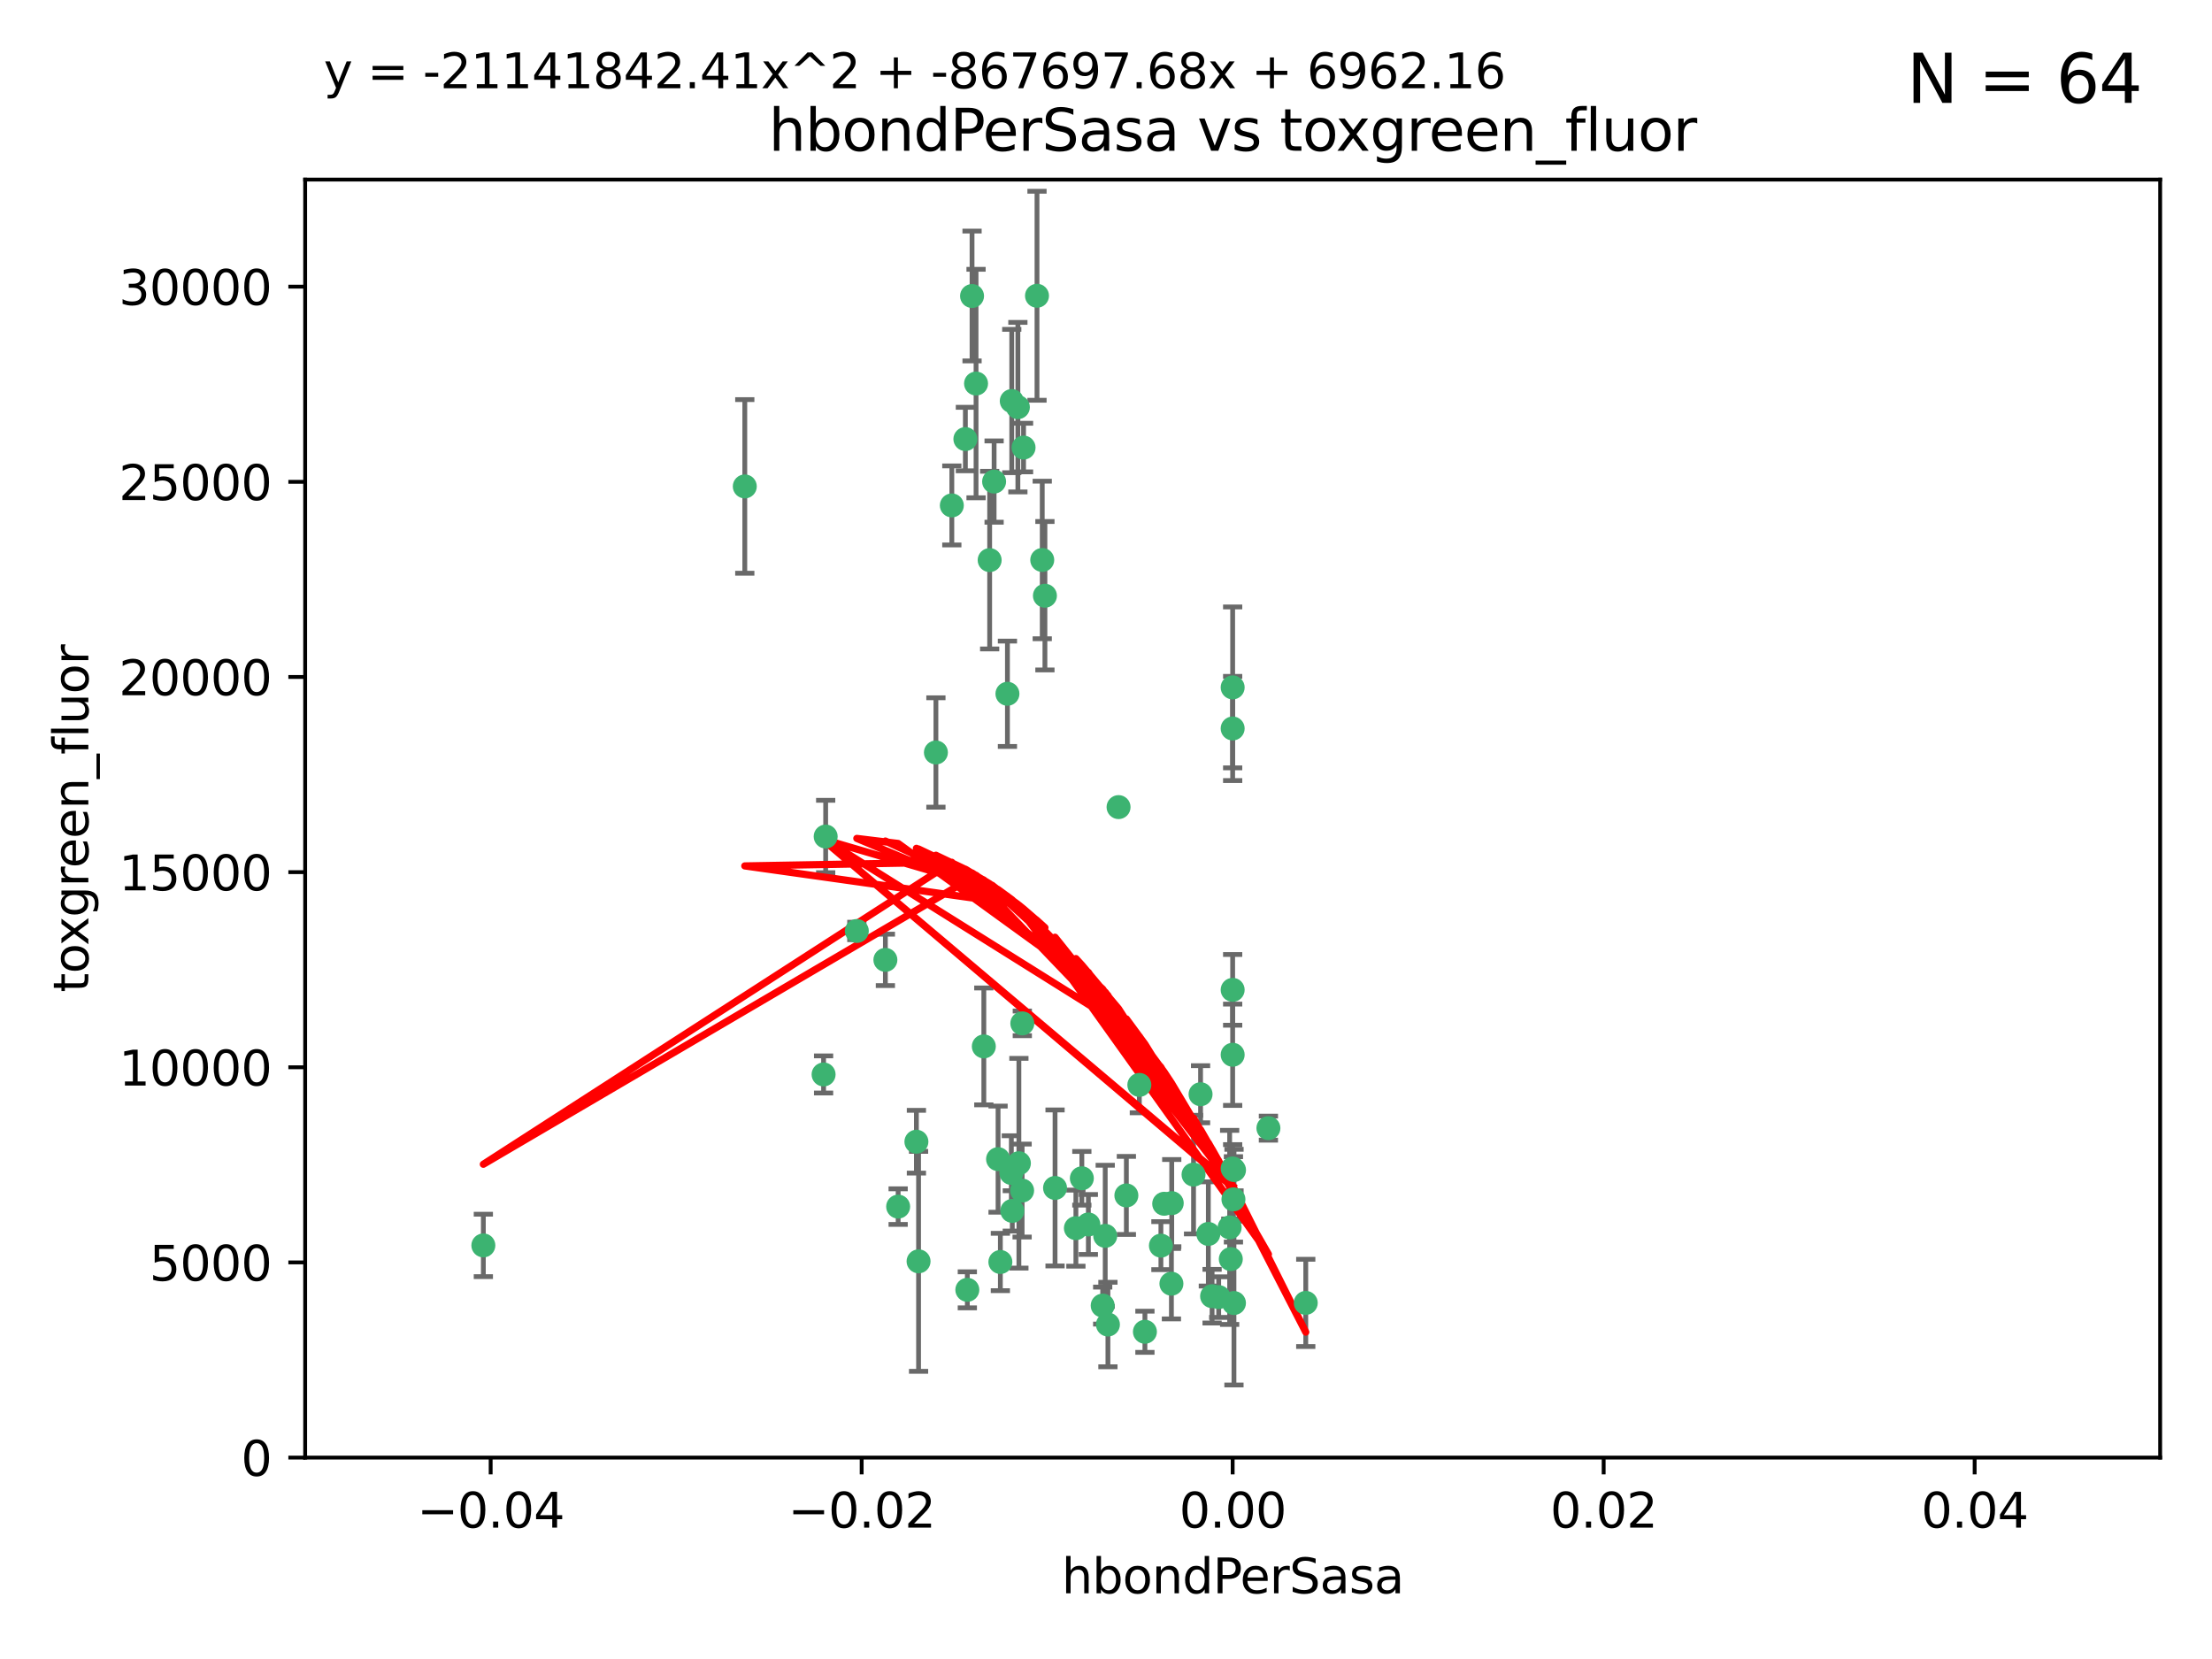 <?xml version="1.0" encoding="utf-8" standalone="no"?>
<!DOCTYPE svg PUBLIC "-//W3C//DTD SVG 1.1//EN"
  "http://www.w3.org/Graphics/SVG/1.1/DTD/svg11.dtd">
<svg xmlns:xlink="http://www.w3.org/1999/xlink" width="460.8pt" height="345.6pt" viewBox="0 0 460.8 345.6" xmlns="http://www.w3.org/2000/svg" version="1.1">
 <defs>
  <style type="text/css">*{stroke-linejoin: round; stroke-linecap: butt}</style>
 </defs>
 <g id="figure_1">
  <g id="patch_1">
   <path d="M 0 345.6 
L 460.8 345.6 
L 460.8 0 
L 0 0 
z
" style="fill: #ffffff"/>
  </g>
  <g id="axes_1">
   <g id="patch_2">
    <path d="M 63.571 303.64 
L 450 303.64 
L 450 37.411 
L 63.571 37.411 
z
" style="fill: #ffffff"/>
   </g>
   <g id="PathCollection_1">
    <defs>
     <path id="m0e9bb62489" d="M 0 1.118 
C 0.297 1.118 0.581 1 0.791 0.791 
C 1 0.581 1.118 0.297 1.118 0 
C 1.118 -0.297 1 -0.581 0.791 -0.791 
C 0.581 -1 0.297 -1.118 0 -1.118 
C -0.297 -1.118 -0.581 -1 -0.791 -0.791 
C -1 -0.581 -1.118 -0.297 -1.118 0 
C -1.118 0.297 -1 0.581 -0.791 0.791 
C -0.581 1 -0.297 1.118 0 1.118 
z
" style="stroke: #3cb371"/>
    </defs>
    <g clip-path="url(#p8fba08c5ae)">
     <use xlink:href="#m0e9bb62489" x="207.091" y="100.319" style="fill: #3cb371; stroke: #3cb371"/>
     <use xlink:href="#m0e9bb62489" x="216.026" y="61.614" style="fill: #3cb371; stroke: #3cb371"/>
     <use xlink:href="#m0e9bb62489" x="217.677" y="124.1" style="fill: #3cb371; stroke: #3cb371"/>
     <use xlink:href="#m0e9bb62489" x="203.329" y="79.9" style="fill: #3cb371; stroke: #3cb371"/>
     <use xlink:href="#m0e9bb62489" x="100.691" y="259.442" style="fill: #3cb371; stroke: #3cb371"/>
     <use xlink:href="#m0e9bb62489" x="198.284" y="105.288" style="fill: #3cb371; stroke: #3cb371"/>
     <use xlink:href="#m0e9bb62489" x="155.154" y="101.33" style="fill: #3cb371; stroke: #3cb371"/>
     <use xlink:href="#m0e9bb62489" x="212.043" y="84.817" style="fill: #3cb371; stroke: #3cb371"/>
     <use xlink:href="#m0e9bb62489" x="206.164" y="116.682" style="fill: #3cb371; stroke: #3cb371"/>
     <use xlink:href="#m0e9bb62489" x="201.107" y="91.463" style="fill: #3cb371; stroke: #3cb371"/>
     <use xlink:href="#m0e9bb62489" x="210.768" y="83.54" style="fill: #3cb371; stroke: #3cb371"/>
     <use xlink:href="#m0e9bb62489" x="241.838" y="259.488" style="fill: #3cb371; stroke: #3cb371"/>
     <use xlink:href="#m0e9bb62489" x="264.233" y="235.012" style="fill: #3cb371; stroke: #3cb371"/>
     <use xlink:href="#m0e9bb62489" x="212.255" y="242.324" style="fill: #3cb371; stroke: #3cb371"/>
     <use xlink:href="#m0e9bb62489" x="213.226" y="93.237" style="fill: #3cb371; stroke: #3cb371"/>
     <use xlink:href="#m0e9bb62489" x="217.118" y="116.65" style="fill: #3cb371; stroke: #3cb371"/>
     <use xlink:href="#m0e9bb62489" x="202.496" y="61.664" style="fill: #3cb371; stroke: #3cb371"/>
     <use xlink:href="#m0e9bb62489" x="209.868" y="144.527" style="fill: #3cb371; stroke: #3cb371"/>
     <use xlink:href="#m0e9bb62489" x="184.442" y="199.958" style="fill: #3cb371; stroke: #3cb371"/>
     <use xlink:href="#m0e9bb62489" x="210.682" y="244.349" style="fill: #3cb371; stroke: #3cb371"/>
     <use xlink:href="#m0e9bb62489" x="207.916" y="241.471" style="fill: #3cb371; stroke: #3cb371"/>
     <use xlink:href="#m0e9bb62489" x="194.968" y="156.754" style="fill: #3cb371; stroke: #3cb371"/>
     <use xlink:href="#m0e9bb62489" x="201.512" y="268.694" style="fill: #3cb371; stroke: #3cb371"/>
     <use xlink:href="#m0e9bb62489" x="244.095" y="250.635" style="fill: #3cb371; stroke: #3cb371"/>
     <use xlink:href="#m0e9bb62489" x="242.524" y="250.767" style="fill: #3cb371; stroke: #3cb371"/>
     <use xlink:href="#m0e9bb62489" x="230.238" y="257.451" style="fill: #3cb371; stroke: #3cb371"/>
     <use xlink:href="#m0e9bb62489" x="190.904" y="237.838" style="fill: #3cb371; stroke: #3cb371"/>
     <use xlink:href="#m0e9bb62489" x="208.395" y="262.896" style="fill: #3cb371; stroke: #3cb371"/>
     <use xlink:href="#m0e9bb62489" x="172.003" y="174.261" style="fill: #3cb371; stroke: #3cb371"/>
     <use xlink:href="#m0e9bb62489" x="237.346" y="226.007" style="fill: #3cb371; stroke: #3cb371"/>
     <use xlink:href="#m0e9bb62489" x="252.503" y="270.018" style="fill: #3cb371; stroke: #3cb371"/>
     <use xlink:href="#m0e9bb62489" x="256.948" y="249.848" style="fill: #3cb371; stroke: #3cb371"/>
     <use xlink:href="#m0e9bb62489" x="219.786" y="247.472" style="fill: #3cb371; stroke: #3cb371"/>
     <use xlink:href="#m0e9bb62489" x="244.027" y="267.417" style="fill: #3cb371; stroke: #3cb371"/>
     <use xlink:href="#m0e9bb62489" x="256.397" y="262.293" style="fill: #3cb371; stroke: #3cb371"/>
     <use xlink:href="#m0e9bb62489" x="238.508" y="277.431" style="fill: #3cb371; stroke: #3cb371"/>
     <use xlink:href="#m0e9bb62489" x="234.644" y="249.032" style="fill: #3cb371; stroke: #3cb371"/>
     <use xlink:href="#m0e9bb62489" x="253.875" y="270.21" style="fill: #3cb371; stroke: #3cb371"/>
     <use xlink:href="#m0e9bb62489" x="229.709" y="271.976" style="fill: #3cb371; stroke: #3cb371"/>
     <use xlink:href="#m0e9bb62489" x="204.948" y="217.987" style="fill: #3cb371; stroke: #3cb371"/>
     <use xlink:href="#m0e9bb62489" x="191.354" y="262.761" style="fill: #3cb371; stroke: #3cb371"/>
     <use xlink:href="#m0e9bb62489" x="212.925" y="248.016" style="fill: #3cb371; stroke: #3cb371"/>
     <use xlink:href="#m0e9bb62489" x="178.492" y="193.94" style="fill: #3cb371; stroke: #3cb371"/>
     <use xlink:href="#m0e9bb62489" x="187.102" y="251.36" style="fill: #3cb371; stroke: #3cb371"/>
     <use xlink:href="#m0e9bb62489" x="230.801" y="275.924" style="fill: #3cb371; stroke: #3cb371"/>
     <use xlink:href="#m0e9bb62489" x="212.966" y="213.19" style="fill: #3cb371; stroke: #3cb371"/>
     <use xlink:href="#m0e9bb62489" x="256.786" y="206.203" style="fill: #3cb371; stroke: #3cb371"/>
     <use xlink:href="#m0e9bb62489" x="224.129" y="255.847" style="fill: #3cb371; stroke: #3cb371"/>
     <use xlink:href="#m0e9bb62489" x="225.369" y="245.459" style="fill: #3cb371; stroke: #3cb371"/>
     <use xlink:href="#m0e9bb62489" x="233.017" y="168.134" style="fill: #3cb371; stroke: #3cb371"/>
     <use xlink:href="#m0e9bb62489" x="257.056" y="271.445" style="fill: #3cb371; stroke: #3cb371"/>
     <use xlink:href="#m0e9bb62489" x="226.725" y="255.08" style="fill: #3cb371; stroke: #3cb371"/>
     <use xlink:href="#m0e9bb62489" x="256.786" y="219.726" style="fill: #3cb371; stroke: #3cb371"/>
     <use xlink:href="#m0e9bb62489" x="210.881" y="252.249" style="fill: #3cb371; stroke: #3cb371"/>
     <use xlink:href="#m0e9bb62489" x="256.159" y="255.69" style="fill: #3cb371; stroke: #3cb371"/>
     <use xlink:href="#m0e9bb62489" x="250.099" y="227.947" style="fill: #3cb371; stroke: #3cb371"/>
     <use xlink:href="#m0e9bb62489" x="256.786" y="143.2" style="fill: #3cb371; stroke: #3cb371"/>
     <use xlink:href="#m0e9bb62489" x="272.013" y="271.416" style="fill: #3cb371; stroke: #3cb371"/>
     <use xlink:href="#m0e9bb62489" x="251.718" y="257.051" style="fill: #3cb371; stroke: #3cb371"/>
     <use xlink:href="#m0e9bb62489" x="256.786" y="243.416" style="fill: #3cb371; stroke: #3cb371"/>
     <use xlink:href="#m0e9bb62489" x="248.636" y="244.691" style="fill: #3cb371; stroke: #3cb371"/>
     <use xlink:href="#m0e9bb62489" x="257.069" y="243.742" style="fill: #3cb371; stroke: #3cb371"/>
     <use xlink:href="#m0e9bb62489" x="171.569" y="223.827" style="fill: #3cb371; stroke: #3cb371"/>
     <use xlink:href="#m0e9bb62489" x="256.786" y="151.755" style="fill: #3cb371; stroke: #3cb371"/>
    </g>
   </g>
   <g id="matplotlib.axis_1">
    <g id="xtick_1">
     <g id="line2d_1">
      <defs>
       <path id="m71d6fc3acf" d="M 0 0 
L 0 3.5 
" style="stroke: #000000; stroke-width: 0.8"/>
      </defs>
      <g>
       <use xlink:href="#m71d6fc3acf" x="102.214" y="303.64" style="stroke: #000000; stroke-width: 0.8"/>
      </g>
     </g>
     <g id="text_1">
      <!-- −0.04 -->
      <g transform="translate(86.891 318.238)scale(0.1 -0.1)">
       <defs>
        <path id="DejaVuSans-2212" d="M 678 2272 
L 4684 2272 
L 4684 1741 
L 678 1741 
L 678 2272 
z
" transform="scale(0.016)"/>
        <path id="DejaVuSans-30" d="M 2034 4250 
Q 1547 4250 1301 3770 
Q 1056 3291 1056 2328 
Q 1056 1369 1301 889 
Q 1547 409 2034 409 
Q 2525 409 2770 889 
Q 3016 1369 3016 2328 
Q 3016 3291 2770 3770 
Q 2525 4250 2034 4250 
z
M 2034 4750 
Q 2819 4750 3233 4129 
Q 3647 3509 3647 2328 
Q 3647 1150 3233 529 
Q 2819 -91 2034 -91 
Q 1250 -91 836 529 
Q 422 1150 422 2328 
Q 422 3509 836 4129 
Q 1250 4750 2034 4750 
z
" transform="scale(0.016)"/>
        <path id="DejaVuSans-2e" d="M 684 794 
L 1344 794 
L 1344 0 
L 684 0 
L 684 794 
z
" transform="scale(0.016)"/>
        <path id="DejaVuSans-34" d="M 2419 4116 
L 825 1625 
L 2419 1625 
L 2419 4116 
z
M 2253 4666 
L 3047 4666 
L 3047 1625 
L 3713 1625 
L 3713 1100 
L 3047 1100 
L 3047 0 
L 2419 0 
L 2419 1100 
L 313 1100 
L 313 1709 
L 2253 4666 
z
" transform="scale(0.016)"/>
       </defs>
       <use xlink:href="#DejaVuSans-2212"/>
       <use xlink:href="#DejaVuSans-30" x="83.789"/>
       <use xlink:href="#DejaVuSans-2e" x="147.412"/>
       <use xlink:href="#DejaVuSans-30" x="179.199"/>
       <use xlink:href="#DejaVuSans-34" x="242.822"/>
      </g>
     </g>
    </g>
    <g id="xtick_2">
     <g id="line2d_2">
      <g>
       <use xlink:href="#m71d6fc3acf" x="179.5" y="303.64" style="stroke: #000000; stroke-width: 0.8"/>
      </g>
     </g>
     <g id="text_2">
      <!-- −0.02 -->
      <g transform="translate(164.177 318.238)scale(0.1 -0.1)">
       <defs>
        <path id="DejaVuSans-32" d="M 1228 531 
L 3431 531 
L 3431 0 
L 469 0 
L 469 531 
Q 828 903 1448 1529 
Q 2069 2156 2228 2338 
Q 2531 2678 2651 2914 
Q 2772 3150 2772 3378 
Q 2772 3750 2511 3984 
Q 2250 4219 1831 4219 
Q 1534 4219 1204 4116 
Q 875 4013 500 3803 
L 500 4441 
Q 881 4594 1212 4672 
Q 1544 4750 1819 4750 
Q 2544 4750 2975 4387 
Q 3406 4025 3406 3419 
Q 3406 3131 3298 2873 
Q 3191 2616 2906 2266 
Q 2828 2175 2409 1742 
Q 1991 1309 1228 531 
z
" transform="scale(0.016)"/>
       </defs>
       <use xlink:href="#DejaVuSans-2212"/>
       <use xlink:href="#DejaVuSans-30" x="83.789"/>
       <use xlink:href="#DejaVuSans-2e" x="147.412"/>
       <use xlink:href="#DejaVuSans-30" x="179.199"/>
       <use xlink:href="#DejaVuSans-32" x="242.822"/>
      </g>
     </g>
    </g>
    <g id="xtick_3">
     <g id="line2d_3">
      <g>
       <use xlink:href="#m71d6fc3acf" x="256.786" y="303.64" style="stroke: #000000; stroke-width: 0.8"/>
      </g>
     </g>
     <g id="text_3">
      <!-- 0.00 -->
      <g transform="translate(245.653 318.238)scale(0.1 -0.1)">
       <use xlink:href="#DejaVuSans-30"/>
       <use xlink:href="#DejaVuSans-2e" x="63.623"/>
       <use xlink:href="#DejaVuSans-30" x="95.41"/>
       <use xlink:href="#DejaVuSans-30" x="159.033"/>
      </g>
     </g>
    </g>
    <g id="xtick_4">
     <g id="line2d_4">
      <g>
       <use xlink:href="#m71d6fc3acf" x="334.071" y="303.64" style="stroke: #000000; stroke-width: 0.8"/>
      </g>
     </g>
     <g id="text_4">
      <!-- 0.02 -->
      <g transform="translate(322.939 318.238)scale(0.1 -0.1)">
       <use xlink:href="#DejaVuSans-30"/>
       <use xlink:href="#DejaVuSans-2e" x="63.623"/>
       <use xlink:href="#DejaVuSans-30" x="95.41"/>
       <use xlink:href="#DejaVuSans-32" x="159.033"/>
      </g>
     </g>
    </g>
    <g id="xtick_5">
     <g id="line2d_5">
      <g>
       <use xlink:href="#m71d6fc3acf" x="411.357" y="303.64" style="stroke: #000000; stroke-width: 0.8"/>
      </g>
     </g>
     <g id="text_5">
      <!-- 0.04 -->
      <g transform="translate(400.224 318.238)scale(0.1 -0.1)">
       <use xlink:href="#DejaVuSans-30"/>
       <use xlink:href="#DejaVuSans-2e" x="63.623"/>
       <use xlink:href="#DejaVuSans-30" x="95.41"/>
       <use xlink:href="#DejaVuSans-34" x="159.033"/>
      </g>
     </g>
    </g>
    <g id="text_6">
     <!-- hbondPerSasa -->
     <g transform="translate(221.168 331.917)scale(0.1 -0.1)">
      <defs>
       <path id="DejaVuSans-68" d="M 3513 2113 
L 3513 0 
L 2938 0 
L 2938 2094 
Q 2938 2591 2744 2837 
Q 2550 3084 2163 3084 
Q 1697 3084 1428 2787 
Q 1159 2491 1159 1978 
L 1159 0 
L 581 0 
L 581 4863 
L 1159 4863 
L 1159 2956 
Q 1366 3272 1645 3428 
Q 1925 3584 2291 3584 
Q 2894 3584 3203 3211 
Q 3513 2838 3513 2113 
z
" transform="scale(0.016)"/>
       <path id="DejaVuSans-62" d="M 3116 1747 
Q 3116 2381 2855 2742 
Q 2594 3103 2138 3103 
Q 1681 3103 1420 2742 
Q 1159 2381 1159 1747 
Q 1159 1113 1420 752 
Q 1681 391 2138 391 
Q 2594 391 2855 752 
Q 3116 1113 3116 1747 
z
M 1159 2969 
Q 1341 3281 1617 3432 
Q 1894 3584 2278 3584 
Q 2916 3584 3314 3078 
Q 3713 2572 3713 1747 
Q 3713 922 3314 415 
Q 2916 -91 2278 -91 
Q 1894 -91 1617 61 
Q 1341 213 1159 525 
L 1159 0 
L 581 0 
L 581 4863 
L 1159 4863 
L 1159 2969 
z
" transform="scale(0.016)"/>
       <path id="DejaVuSans-6f" d="M 1959 3097 
Q 1497 3097 1228 2736 
Q 959 2375 959 1747 
Q 959 1119 1226 758 
Q 1494 397 1959 397 
Q 2419 397 2687 759 
Q 2956 1122 2956 1747 
Q 2956 2369 2687 2733 
Q 2419 3097 1959 3097 
z
M 1959 3584 
Q 2709 3584 3137 3096 
Q 3566 2609 3566 1747 
Q 3566 888 3137 398 
Q 2709 -91 1959 -91 
Q 1206 -91 779 398 
Q 353 888 353 1747 
Q 353 2609 779 3096 
Q 1206 3584 1959 3584 
z
" transform="scale(0.016)"/>
       <path id="DejaVuSans-6e" d="M 3513 2113 
L 3513 0 
L 2938 0 
L 2938 2094 
Q 2938 2591 2744 2837 
Q 2550 3084 2163 3084 
Q 1697 3084 1428 2787 
Q 1159 2491 1159 1978 
L 1159 0 
L 581 0 
L 581 3500 
L 1159 3500 
L 1159 2956 
Q 1366 3272 1645 3428 
Q 1925 3584 2291 3584 
Q 2894 3584 3203 3211 
Q 3513 2838 3513 2113 
z
" transform="scale(0.016)"/>
       <path id="DejaVuSans-64" d="M 2906 2969 
L 2906 4863 
L 3481 4863 
L 3481 0 
L 2906 0 
L 2906 525 
Q 2725 213 2448 61 
Q 2172 -91 1784 -91 
Q 1150 -91 751 415 
Q 353 922 353 1747 
Q 353 2572 751 3078 
Q 1150 3584 1784 3584 
Q 2172 3584 2448 3432 
Q 2725 3281 2906 2969 
z
M 947 1747 
Q 947 1113 1208 752 
Q 1469 391 1925 391 
Q 2381 391 2643 752 
Q 2906 1113 2906 1747 
Q 2906 2381 2643 2742 
Q 2381 3103 1925 3103 
Q 1469 3103 1208 2742 
Q 947 2381 947 1747 
z
" transform="scale(0.016)"/>
       <path id="DejaVuSans-50" d="M 1259 4147 
L 1259 2394 
L 2053 2394 
Q 2494 2394 2734 2622 
Q 2975 2850 2975 3272 
Q 2975 3691 2734 3919 
Q 2494 4147 2053 4147 
L 1259 4147 
z
M 628 4666 
L 2053 4666 
Q 2838 4666 3239 4311 
Q 3641 3956 3641 3272 
Q 3641 2581 3239 2228 
Q 2838 1875 2053 1875 
L 1259 1875 
L 1259 0 
L 628 0 
L 628 4666 
z
" transform="scale(0.016)"/>
       <path id="DejaVuSans-65" d="M 3597 1894 
L 3597 1613 
L 953 1613 
Q 991 1019 1311 708 
Q 1631 397 2203 397 
Q 2534 397 2845 478 
Q 3156 559 3463 722 
L 3463 178 
Q 3153 47 2828 -22 
Q 2503 -91 2169 -91 
Q 1331 -91 842 396 
Q 353 884 353 1716 
Q 353 2575 817 3079 
Q 1281 3584 2069 3584 
Q 2775 3584 3186 3129 
Q 3597 2675 3597 1894 
z
M 3022 2063 
Q 3016 2534 2758 2815 
Q 2500 3097 2075 3097 
Q 1594 3097 1305 2825 
Q 1016 2553 972 2059 
L 3022 2063 
z
" transform="scale(0.016)"/>
       <path id="DejaVuSans-72" d="M 2631 2963 
Q 2534 3019 2420 3045 
Q 2306 3072 2169 3072 
Q 1681 3072 1420 2755 
Q 1159 2438 1159 1844 
L 1159 0 
L 581 0 
L 581 3500 
L 1159 3500 
L 1159 2956 
Q 1341 3275 1631 3429 
Q 1922 3584 2338 3584 
Q 2397 3584 2469 3576 
Q 2541 3569 2628 3553 
L 2631 2963 
z
" transform="scale(0.016)"/>
       <path id="DejaVuSans-53" d="M 3425 4513 
L 3425 3897 
Q 3066 4069 2747 4153 
Q 2428 4238 2131 4238 
Q 1616 4238 1336 4038 
Q 1056 3838 1056 3469 
Q 1056 3159 1242 3001 
Q 1428 2844 1947 2747 
L 2328 2669 
Q 3034 2534 3370 2195 
Q 3706 1856 3706 1288 
Q 3706 609 3251 259 
Q 2797 -91 1919 -91 
Q 1588 -91 1214 -16 
Q 841 59 441 206 
L 441 856 
Q 825 641 1194 531 
Q 1563 422 1919 422 
Q 2459 422 2753 634 
Q 3047 847 3047 1241 
Q 3047 1584 2836 1778 
Q 2625 1972 2144 2069 
L 1759 2144 
Q 1053 2284 737 2584 
Q 422 2884 422 3419 
Q 422 4038 858 4394 
Q 1294 4750 2059 4750 
Q 2388 4750 2728 4690 
Q 3069 4631 3425 4513 
z
" transform="scale(0.016)"/>
       <path id="DejaVuSans-61" d="M 2194 1759 
Q 1497 1759 1228 1600 
Q 959 1441 959 1056 
Q 959 750 1161 570 
Q 1363 391 1709 391 
Q 2188 391 2477 730 
Q 2766 1069 2766 1631 
L 2766 1759 
L 2194 1759 
z
M 3341 1997 
L 3341 0 
L 2766 0 
L 2766 531 
Q 2569 213 2275 61 
Q 1981 -91 1556 -91 
Q 1019 -91 701 211 
Q 384 513 384 1019 
Q 384 1609 779 1909 
Q 1175 2209 1959 2209 
L 2766 2209 
L 2766 2266 
Q 2766 2663 2505 2880 
Q 2244 3097 1772 3097 
Q 1472 3097 1187 3025 
Q 903 2953 641 2809 
L 641 3341 
Q 956 3463 1253 3523 
Q 1550 3584 1831 3584 
Q 2591 3584 2966 3190 
Q 3341 2797 3341 1997 
z
" transform="scale(0.016)"/>
       <path id="DejaVuSans-73" d="M 2834 3397 
L 2834 2853 
Q 2591 2978 2328 3040 
Q 2066 3103 1784 3103 
Q 1356 3103 1142 2972 
Q 928 2841 928 2578 
Q 928 2378 1081 2264 
Q 1234 2150 1697 2047 
L 1894 2003 
Q 2506 1872 2764 1633 
Q 3022 1394 3022 966 
Q 3022 478 2636 193 
Q 2250 -91 1575 -91 
Q 1294 -91 989 -36 
Q 684 19 347 128 
L 347 722 
Q 666 556 975 473 
Q 1284 391 1588 391 
Q 1994 391 2212 530 
Q 2431 669 2431 922 
Q 2431 1156 2273 1281 
Q 2116 1406 1581 1522 
L 1381 1569 
Q 847 1681 609 1914 
Q 372 2147 372 2553 
Q 372 3047 722 3315 
Q 1072 3584 1716 3584 
Q 2034 3584 2315 3537 
Q 2597 3491 2834 3397 
z
" transform="scale(0.016)"/>
      </defs>
      <use xlink:href="#DejaVuSans-68"/>
      <use xlink:href="#DejaVuSans-62" x="63.379"/>
      <use xlink:href="#DejaVuSans-6f" x="126.855"/>
      <use xlink:href="#DejaVuSans-6e" x="188.037"/>
      <use xlink:href="#DejaVuSans-64" x="251.416"/>
      <use xlink:href="#DejaVuSans-50" x="314.893"/>
      <use xlink:href="#DejaVuSans-65" x="371.57"/>
      <use xlink:href="#DejaVuSans-72" x="433.094"/>
      <use xlink:href="#DejaVuSans-53" x="474.207"/>
      <use xlink:href="#DejaVuSans-61" x="537.684"/>
      <use xlink:href="#DejaVuSans-73" x="598.963"/>
      <use xlink:href="#DejaVuSans-61" x="651.062"/>
     </g>
    </g>
   </g>
   <g id="matplotlib.axis_2">
    <g id="ytick_1">
     <g id="line2d_6">
      <defs>
       <path id="mfd4ebf2080" d="M 0 0 
L -3.5 0 
" style="stroke: #000000; stroke-width: 0.8"/>
      </defs>
      <g>
       <use xlink:href="#mfd4ebf2080" x="63.571" y="303.64" style="stroke: #000000; stroke-width: 0.8"/>
      </g>
     </g>
     <g id="text_7">
      <!-- 0 -->
      <g transform="translate(50.209 307.439)scale(0.1 -0.1)">
       <use xlink:href="#DejaVuSans-30"/>
      </g>
     </g>
    </g>
    <g id="ytick_2">
     <g id="line2d_7">
      <g>
       <use xlink:href="#mfd4ebf2080" x="63.571" y="262.986" style="stroke: #000000; stroke-width: 0.8"/>
      </g>
     </g>
     <g id="text_8">
      <!-- 5000 -->
      <g transform="translate(31.121 266.786)scale(0.1 -0.1)">
       <defs>
        <path id="DejaVuSans-35" d="M 691 4666 
L 3169 4666 
L 3169 4134 
L 1269 4134 
L 1269 2991 
Q 1406 3038 1543 3061 
Q 1681 3084 1819 3084 
Q 2600 3084 3056 2656 
Q 3513 2228 3513 1497 
Q 3513 744 3044 326 
Q 2575 -91 1722 -91 
Q 1428 -91 1123 -41 
Q 819 9 494 109 
L 494 744 
Q 775 591 1075 516 
Q 1375 441 1709 441 
Q 2250 441 2565 725 
Q 2881 1009 2881 1497 
Q 2881 1984 2565 2268 
Q 2250 2553 1709 2553 
Q 1456 2553 1204 2497 
Q 953 2441 691 2322 
L 691 4666 
z
" transform="scale(0.016)"/>
       </defs>
       <use xlink:href="#DejaVuSans-35"/>
       <use xlink:href="#DejaVuSans-30" x="63.623"/>
       <use xlink:href="#DejaVuSans-30" x="127.246"/>
       <use xlink:href="#DejaVuSans-30" x="190.869"/>
      </g>
     </g>
    </g>
    <g id="ytick_3">
     <g id="line2d_8">
      <g>
       <use xlink:href="#mfd4ebf2080" x="63.571" y="222.333" style="stroke: #000000; stroke-width: 0.8"/>
      </g>
     </g>
     <g id="text_9">
      <!-- 10000 -->
      <g transform="translate(24.759 226.132)scale(0.1 -0.1)">
       <defs>
        <path id="DejaVuSans-31" d="M 794 531 
L 1825 531 
L 1825 4091 
L 703 3866 
L 703 4441 
L 1819 4666 
L 2450 4666 
L 2450 531 
L 3481 531 
L 3481 0 
L 794 0 
L 794 531 
z
" transform="scale(0.016)"/>
       </defs>
       <use xlink:href="#DejaVuSans-31"/>
       <use xlink:href="#DejaVuSans-30" x="63.623"/>
       <use xlink:href="#DejaVuSans-30" x="127.246"/>
       <use xlink:href="#DejaVuSans-30" x="190.869"/>
       <use xlink:href="#DejaVuSans-30" x="254.492"/>
      </g>
     </g>
    </g>
    <g id="ytick_4">
     <g id="line2d_9">
      <g>
       <use xlink:href="#mfd4ebf2080" x="63.571" y="181.679" style="stroke: #000000; stroke-width: 0.8"/>
      </g>
     </g>
     <g id="text_10">
      <!-- 15000 -->
      <g transform="translate(24.759 185.478)scale(0.1 -0.1)">
       <use xlink:href="#DejaVuSans-31"/>
       <use xlink:href="#DejaVuSans-35" x="63.623"/>
       <use xlink:href="#DejaVuSans-30" x="127.246"/>
       <use xlink:href="#DejaVuSans-30" x="190.869"/>
       <use xlink:href="#DejaVuSans-30" x="254.492"/>
      </g>
     </g>
    </g>
    <g id="ytick_5">
     <g id="line2d_10">
      <g>
       <use xlink:href="#mfd4ebf2080" x="63.571" y="141.026" style="stroke: #000000; stroke-width: 0.8"/>
      </g>
     </g>
     <g id="text_11">
      <!-- 20000 -->
      <g transform="translate(24.759 144.825)scale(0.1 -0.1)">
       <use xlink:href="#DejaVuSans-32"/>
       <use xlink:href="#DejaVuSans-30" x="63.623"/>
       <use xlink:href="#DejaVuSans-30" x="127.246"/>
       <use xlink:href="#DejaVuSans-30" x="190.869"/>
       <use xlink:href="#DejaVuSans-30" x="254.492"/>
      </g>
     </g>
    </g>
    <g id="ytick_6">
     <g id="line2d_11">
      <g>
       <use xlink:href="#mfd4ebf2080" x="63.571" y="100.372" style="stroke: #000000; stroke-width: 0.8"/>
      </g>
     </g>
     <g id="text_12">
      <!-- 25000 -->
      <g transform="translate(24.759 104.171)scale(0.1 -0.1)">
       <use xlink:href="#DejaVuSans-32"/>
       <use xlink:href="#DejaVuSans-35" x="63.623"/>
       <use xlink:href="#DejaVuSans-30" x="127.246"/>
       <use xlink:href="#DejaVuSans-30" x="190.869"/>
       <use xlink:href="#DejaVuSans-30" x="254.492"/>
      </g>
     </g>
    </g>
    <g id="ytick_7">
     <g id="line2d_12">
      <g>
       <use xlink:href="#mfd4ebf2080" x="63.571" y="59.718" style="stroke: #000000; stroke-width: 0.8"/>
      </g>
     </g>
     <g id="text_13">
      <!-- 30000 -->
      <g transform="translate(24.759 63.518)scale(0.1 -0.1)">
       <defs>
        <path id="DejaVuSans-33" d="M 2597 2516 
Q 3050 2419 3304 2112 
Q 3559 1806 3559 1356 
Q 3559 666 3084 287 
Q 2609 -91 1734 -91 
Q 1441 -91 1130 -33 
Q 819 25 488 141 
L 488 750 
Q 750 597 1062 519 
Q 1375 441 1716 441 
Q 2309 441 2620 675 
Q 2931 909 2931 1356 
Q 2931 1769 2642 2001 
Q 2353 2234 1838 2234 
L 1294 2234 
L 1294 2753 
L 1863 2753 
Q 2328 2753 2575 2939 
Q 2822 3125 2822 3475 
Q 2822 3834 2567 4026 
Q 2313 4219 1838 4219 
Q 1578 4219 1281 4162 
Q 984 4106 628 3988 
L 628 4550 
Q 988 4650 1302 4700 
Q 1616 4750 1894 4750 
Q 2613 4750 3031 4423 
Q 3450 4097 3450 3541 
Q 3450 3153 3228 2886 
Q 3006 2619 2597 2516 
z
" transform="scale(0.016)"/>
       </defs>
       <use xlink:href="#DejaVuSans-33"/>
       <use xlink:href="#DejaVuSans-30" x="63.623"/>
       <use xlink:href="#DejaVuSans-30" x="127.246"/>
       <use xlink:href="#DejaVuSans-30" x="190.869"/>
       <use xlink:href="#DejaVuSans-30" x="254.492"/>
      </g>
     </g>
    </g>
    <g id="text_14">
     <!-- toxgreen_fluor -->
     <g transform="translate(18.401 206.72)rotate(-90)scale(0.1 -0.1)">
      <defs>
       <path id="DejaVuSans-74" d="M 1172 4494 
L 1172 3500 
L 2356 3500 
L 2356 3053 
L 1172 3053 
L 1172 1153 
Q 1172 725 1289 603 
Q 1406 481 1766 481 
L 2356 481 
L 2356 0 
L 1766 0 
Q 1100 0 847 248 
Q 594 497 594 1153 
L 594 3053 
L 172 3053 
L 172 3500 
L 594 3500 
L 594 4494 
L 1172 4494 
z
" transform="scale(0.016)"/>
       <path id="DejaVuSans-78" d="M 3513 3500 
L 2247 1797 
L 3578 0 
L 2900 0 
L 1881 1375 
L 863 0 
L 184 0 
L 1544 1831 
L 300 3500 
L 978 3500 
L 1906 2253 
L 2834 3500 
L 3513 3500 
z
" transform="scale(0.016)"/>
       <path id="DejaVuSans-67" d="M 2906 1791 
Q 2906 2416 2648 2759 
Q 2391 3103 1925 3103 
Q 1463 3103 1205 2759 
Q 947 2416 947 1791 
Q 947 1169 1205 825 
Q 1463 481 1925 481 
Q 2391 481 2648 825 
Q 2906 1169 2906 1791 
z
M 3481 434 
Q 3481 -459 3084 -895 
Q 2688 -1331 1869 -1331 
Q 1566 -1331 1297 -1286 
Q 1028 -1241 775 -1147 
L 775 -588 
Q 1028 -725 1275 -790 
Q 1522 -856 1778 -856 
Q 2344 -856 2625 -561 
Q 2906 -266 2906 331 
L 2906 616 
Q 2728 306 2450 153 
Q 2172 0 1784 0 
Q 1141 0 747 490 
Q 353 981 353 1791 
Q 353 2603 747 3093 
Q 1141 3584 1784 3584 
Q 2172 3584 2450 3431 
Q 2728 3278 2906 2969 
L 2906 3500 
L 3481 3500 
L 3481 434 
z
" transform="scale(0.016)"/>
       <path id="DejaVuSans-5f" d="M 3263 -1063 
L 3263 -1509 
L -63 -1509 
L -63 -1063 
L 3263 -1063 
z
" transform="scale(0.016)"/>
       <path id="DejaVuSans-66" d="M 2375 4863 
L 2375 4384 
L 1825 4384 
Q 1516 4384 1395 4259 
Q 1275 4134 1275 3809 
L 1275 3500 
L 2222 3500 
L 2222 3053 
L 1275 3053 
L 1275 0 
L 697 0 
L 697 3053 
L 147 3053 
L 147 3500 
L 697 3500 
L 697 3744 
Q 697 4328 969 4595 
Q 1241 4863 1831 4863 
L 2375 4863 
z
" transform="scale(0.016)"/>
       <path id="DejaVuSans-6c" d="M 603 4863 
L 1178 4863 
L 1178 0 
L 603 0 
L 603 4863 
z
" transform="scale(0.016)"/>
       <path id="DejaVuSans-75" d="M 544 1381 
L 544 3500 
L 1119 3500 
L 1119 1403 
Q 1119 906 1312 657 
Q 1506 409 1894 409 
Q 2359 409 2629 706 
Q 2900 1003 2900 1516 
L 2900 3500 
L 3475 3500 
L 3475 0 
L 2900 0 
L 2900 538 
Q 2691 219 2414 64 
Q 2138 -91 1772 -91 
Q 1169 -91 856 284 
Q 544 659 544 1381 
z
M 1991 3584 
L 1991 3584 
z
" transform="scale(0.016)"/>
      </defs>
      <use xlink:href="#DejaVuSans-74"/>
      <use xlink:href="#DejaVuSans-6f" x="39.209"/>
      <use xlink:href="#DejaVuSans-78" x="97.266"/>
      <use xlink:href="#DejaVuSans-67" x="156.445"/>
      <use xlink:href="#DejaVuSans-72" x="219.922"/>
      <use xlink:href="#DejaVuSans-65" x="258.785"/>
      <use xlink:href="#DejaVuSans-65" x="320.309"/>
      <use xlink:href="#DejaVuSans-6e" x="381.832"/>
      <use xlink:href="#DejaVuSans-5f" x="445.211"/>
      <use xlink:href="#DejaVuSans-66" x="495.211"/>
      <use xlink:href="#DejaVuSans-6c" x="530.416"/>
      <use xlink:href="#DejaVuSans-75" x="558.199"/>
      <use xlink:href="#DejaVuSans-6f" x="621.578"/>
      <use xlink:href="#DejaVuSans-72" x="682.76"/>
     </g>
    </g>
   </g>
   <g id="LineCollection_1">
    <path d="M 207.091 108.787 
L 207.091 91.852 
" clip-path="url(#p8fba08c5ae)" style="fill: none; stroke: #696969"/>
    <path d="M 216.026 83.38 
L 216.026 39.848 
" clip-path="url(#p8fba08c5ae)" style="fill: none; stroke: #696969"/>
    <path d="M 217.677 139.562 
L 217.677 108.638 
" clip-path="url(#p8fba08c5ae)" style="fill: none; stroke: #696969"/>
    <path d="M 203.329 103.698 
L 203.329 56.102 
" clip-path="url(#p8fba08c5ae)" style="fill: none; stroke: #696969"/>
    <path d="M 100.691 265.941 
L 100.691 252.944 
" clip-path="url(#p8fba08c5ae)" style="fill: none; stroke: #696969"/>
    <path d="M 198.284 113.522 
L 198.284 97.054 
" clip-path="url(#p8fba08c5ae)" style="fill: none; stroke: #696969"/>
    <path d="M 155.154 119.415 
L 155.154 83.245 
" clip-path="url(#p8fba08c5ae)" style="fill: none; stroke: #696969"/>
    <path d="M 212.043 102.476 
L 212.043 67.157 
" clip-path="url(#p8fba08c5ae)" style="fill: none; stroke: #696969"/>
    <path d="M 206.164 135.19 
L 206.164 98.175 
" clip-path="url(#p8fba08c5ae)" style="fill: none; stroke: #696969"/>
    <path d="M 201.107 98.075 
L 201.107 84.85 
" clip-path="url(#p8fba08c5ae)" style="fill: none; stroke: #696969"/>
    <path d="M 210.768 98.468 
L 210.768 68.613 
" clip-path="url(#p8fba08c5ae)" style="fill: none; stroke: #696969"/>
    <path d="M 241.838 264.487 
L 241.838 254.489 
" clip-path="url(#p8fba08c5ae)" style="fill: none; stroke: #696969"/>
    <path d="M 264.233 237.516 
L 264.233 232.507 
" clip-path="url(#p8fba08c5ae)" style="fill: none; stroke: #696969"/>
    <path d="M 212.255 264.166 
L 212.255 220.481 
" clip-path="url(#p8fba08c5ae)" style="fill: none; stroke: #696969"/>
    <path d="M 213.226 98.3 
L 213.226 88.175 
" clip-path="url(#p8fba08c5ae)" style="fill: none; stroke: #696969"/>
    <path d="M 217.118 133.058 
L 217.118 100.243 
" clip-path="url(#p8fba08c5ae)" style="fill: none; stroke: #696969"/>
    <path d="M 202.496 75.185 
L 202.496 48.142 
" clip-path="url(#p8fba08c5ae)" style="fill: none; stroke: #696969"/>
    <path d="M 209.868 155.498 
L 209.868 133.556 
" clip-path="url(#p8fba08c5ae)" style="fill: none; stroke: #696969"/>
    <path d="M 184.442 205.31 
L 184.442 194.605 
" clip-path="url(#p8fba08c5ae)" style="fill: none; stroke: #696969"/>
    <path d="M 210.682 252.096 
L 210.682 236.603 
" clip-path="url(#p8fba08c5ae)" style="fill: none; stroke: #696969"/>
    <path d="M 207.916 252.525 
L 207.916 230.416 
" clip-path="url(#p8fba08c5ae)" style="fill: none; stroke: #696969"/>
    <path d="M 194.968 168.148 
L 194.968 145.359 
" clip-path="url(#p8fba08c5ae)" style="fill: none; stroke: #696969"/>
    <path d="M 201.512 272.448 
L 201.512 264.94 
" clip-path="url(#p8fba08c5ae)" style="fill: none; stroke: #696969"/>
    <path d="M 244.095 259.717 
L 244.095 241.553 
" clip-path="url(#p8fba08c5ae)" style="fill: none; stroke: #696969"/>
    <path d="M 242.524 251.458 
L 242.524 250.077 
" clip-path="url(#p8fba08c5ae)" style="fill: none; stroke: #696969"/>
    <path d="M 230.238 272.157 
L 230.238 242.746 
" clip-path="url(#p8fba08c5ae)" style="fill: none; stroke: #696969"/>
    <path d="M 190.904 244.374 
L 190.904 231.301 
" clip-path="url(#p8fba08c5ae)" style="fill: none; stroke: #696969"/>
    <path d="M 208.395 268.864 
L 208.395 256.927 
" clip-path="url(#p8fba08c5ae)" style="fill: none; stroke: #696969"/>
    <path d="M 172.003 181.8 
L 172.003 166.721 
" clip-path="url(#p8fba08c5ae)" style="fill: none; stroke: #696969"/>
    <path d="M 237.346 231.811 
L 237.346 220.203 
" clip-path="url(#p8fba08c5ae)" style="fill: none; stroke: #696969"/>
    <path d="M 252.503 275.607 
L 252.503 264.429 
" clip-path="url(#p8fba08c5ae)" style="fill: none; stroke: #696969"/>
    <path d="M 256.948 258.739 
L 256.948 240.957 
" clip-path="url(#p8fba08c5ae)" style="fill: none; stroke: #696969"/>
    <path d="M 219.786 263.721 
L 219.786 231.224 
" clip-path="url(#p8fba08c5ae)" style="fill: none; stroke: #696969"/>
    <path d="M 244.027 274.752 
L 244.027 260.081 
" clip-path="url(#p8fba08c5ae)" style="fill: none; stroke: #696969"/>
    <path d="M 256.397 270.647 
L 256.397 253.939 
" clip-path="url(#p8fba08c5ae)" style="fill: none; stroke: #696969"/>
    <path d="M 238.508 281.719 
L 238.508 273.143 
" clip-path="url(#p8fba08c5ae)" style="fill: none; stroke: #696969"/>
    <path d="M 234.644 257.161 
L 234.644 240.903 
" clip-path="url(#p8fba08c5ae)" style="fill: none; stroke: #696969"/>
    <path d="M 253.875 274.44 
L 253.875 265.981 
" clip-path="url(#p8fba08c5ae)" style="fill: none; stroke: #696969"/>
    <path d="M 229.709 275.827 
L 229.709 268.125 
" clip-path="url(#p8fba08c5ae)" style="fill: none; stroke: #696969"/>
    <path d="M 204.948 230.162 
L 204.948 205.812 
" clip-path="url(#p8fba08c5ae)" style="fill: none; stroke: #696969"/>
    <path d="M 191.354 285.673 
L 191.354 239.849 
" clip-path="url(#p8fba08c5ae)" style="fill: none; stroke: #696969"/>
    <path d="M 212.925 257.7 
L 212.925 238.331 
" clip-path="url(#p8fba08c5ae)" style="fill: none; stroke: #696969"/>
    <path d="M 178.492 195.758 
L 178.492 192.122 
" clip-path="url(#p8fba08c5ae)" style="fill: none; stroke: #696969"/>
    <path d="M 187.102 255.066 
L 187.102 247.654 
" clip-path="url(#p8fba08c5ae)" style="fill: none; stroke: #696969"/>
    <path d="M 230.801 284.727 
L 230.801 267.12 
" clip-path="url(#p8fba08c5ae)" style="fill: none; stroke: #696969"/>
    <path d="M 212.966 215.762 
L 212.966 210.618 
" clip-path="url(#p8fba08c5ae)" style="fill: none; stroke: #696969"/>
    <path d="M 256.786 213.569 
L 256.786 198.836 
" clip-path="url(#p8fba08c5ae)" style="fill: none; stroke: #696969"/>
    <path d="M 224.129 263.771 
L 224.129 247.923 
" clip-path="url(#p8fba08c5ae)" style="fill: none; stroke: #696969"/>
    <path d="M 225.369 251.049 
L 225.369 239.868 
" clip-path="url(#p8fba08c5ae)" style="fill: none; stroke: #696969"/>
    <path d="M 233.017 168.892 
L 233.017 167.376 
" clip-path="url(#p8fba08c5ae)" style="fill: none; stroke: #696969"/>
    <path d="M 257.056 288.513 
L 257.056 254.376 
" clip-path="url(#p8fba08c5ae)" style="fill: none; stroke: #696969"/>
    <path d="M 226.725 261.323 
L 226.725 248.837 
" clip-path="url(#p8fba08c5ae)" style="fill: none; stroke: #696969"/>
    <path d="M 256.786 230.277 
L 256.786 209.176 
" clip-path="url(#p8fba08c5ae)" style="fill: none; stroke: #696969"/>
    <path d="M 210.881 256.451 
L 210.881 248.048 
" clip-path="url(#p8fba08c5ae)" style="fill: none; stroke: #696969"/>
    <path d="M 256.159 275.904 
L 256.159 235.477 
" clip-path="url(#p8fba08c5ae)" style="fill: none; stroke: #696969"/>
    <path d="M 250.099 233.892 
L 250.099 222.002 
" clip-path="url(#p8fba08c5ae)" style="fill: none; stroke: #696969"/>
    <path d="M 256.786 159.961 
L 256.786 126.439 
" clip-path="url(#p8fba08c5ae)" style="fill: none; stroke: #696969"/>
    <path d="M 272.013 280.503 
L 272.013 262.329 
" clip-path="url(#p8fba08c5ae)" style="fill: none; stroke: #696969"/>
    <path d="M 251.718 267.904 
L 251.718 246.198 
" clip-path="url(#p8fba08c5ae)" style="fill: none; stroke: #696969"/>
    <path d="M 256.786 248.392 
L 256.786 238.44 
" clip-path="url(#p8fba08c5ae)" style="fill: none; stroke: #696969"/>
    <path d="M 248.636 257.049 
L 248.636 232.333 
" clip-path="url(#p8fba08c5ae)" style="fill: none; stroke: #696969"/>
    <path d="M 257.069 248.063 
L 257.069 239.42 
" clip-path="url(#p8fba08c5ae)" style="fill: none; stroke: #696969"/>
    <path d="M 171.569 227.689 
L 171.569 219.964 
" clip-path="url(#p8fba08c5ae)" style="fill: none; stroke: #696969"/>
    <path d="M 256.786 162.606 
L 256.786 140.905 
" clip-path="url(#p8fba08c5ae)" style="fill: none; stroke: #696969"/>
   </g>
   <g id="line2d_13">
    <defs>
     <path id="mb01ee45b79" d="M 2 0 
L -2 -0 
" style="stroke: #696969"/>
    </defs>
    <g clip-path="url(#p8fba08c5ae)">
     <use xlink:href="#mb01ee45b79" x="207.091" y="108.787" style="fill: #696969; stroke: #696969"/>
     <use xlink:href="#mb01ee45b79" x="216.026" y="83.38" style="fill: #696969; stroke: #696969"/>
     <use xlink:href="#mb01ee45b79" x="217.677" y="139.562" style="fill: #696969; stroke: #696969"/>
     <use xlink:href="#mb01ee45b79" x="203.329" y="103.698" style="fill: #696969; stroke: #696969"/>
     <use xlink:href="#mb01ee45b79" x="100.691" y="265.941" style="fill: #696969; stroke: #696969"/>
     <use xlink:href="#mb01ee45b79" x="198.284" y="113.522" style="fill: #696969; stroke: #696969"/>
     <use xlink:href="#mb01ee45b79" x="155.154" y="119.415" style="fill: #696969; stroke: #696969"/>
     <use xlink:href="#mb01ee45b79" x="212.043" y="102.476" style="fill: #696969; stroke: #696969"/>
     <use xlink:href="#mb01ee45b79" x="206.164" y="135.19" style="fill: #696969; stroke: #696969"/>
     <use xlink:href="#mb01ee45b79" x="201.107" y="98.075" style="fill: #696969; stroke: #696969"/>
     <use xlink:href="#mb01ee45b79" x="210.768" y="98.468" style="fill: #696969; stroke: #696969"/>
     <use xlink:href="#mb01ee45b79" x="241.838" y="264.487" style="fill: #696969; stroke: #696969"/>
     <use xlink:href="#mb01ee45b79" x="264.233" y="237.516" style="fill: #696969; stroke: #696969"/>
     <use xlink:href="#mb01ee45b79" x="212.255" y="264.166" style="fill: #696969; stroke: #696969"/>
     <use xlink:href="#mb01ee45b79" x="213.226" y="98.3" style="fill: #696969; stroke: #696969"/>
     <use xlink:href="#mb01ee45b79" x="217.118" y="133.058" style="fill: #696969; stroke: #696969"/>
     <use xlink:href="#mb01ee45b79" x="202.496" y="75.185" style="fill: #696969; stroke: #696969"/>
     <use xlink:href="#mb01ee45b79" x="209.868" y="155.498" style="fill: #696969; stroke: #696969"/>
     <use xlink:href="#mb01ee45b79" x="184.442" y="205.31" style="fill: #696969; stroke: #696969"/>
     <use xlink:href="#mb01ee45b79" x="210.682" y="252.096" style="fill: #696969; stroke: #696969"/>
     <use xlink:href="#mb01ee45b79" x="207.916" y="252.525" style="fill: #696969; stroke: #696969"/>
     <use xlink:href="#mb01ee45b79" x="194.968" y="168.148" style="fill: #696969; stroke: #696969"/>
     <use xlink:href="#mb01ee45b79" x="201.512" y="272.448" style="fill: #696969; stroke: #696969"/>
     <use xlink:href="#mb01ee45b79" x="244.095" y="259.717" style="fill: #696969; stroke: #696969"/>
     <use xlink:href="#mb01ee45b79" x="242.524" y="251.458" style="fill: #696969; stroke: #696969"/>
     <use xlink:href="#mb01ee45b79" x="230.238" y="272.157" style="fill: #696969; stroke: #696969"/>
     <use xlink:href="#mb01ee45b79" x="190.904" y="244.374" style="fill: #696969; stroke: #696969"/>
     <use xlink:href="#mb01ee45b79" x="208.395" y="268.864" style="fill: #696969; stroke: #696969"/>
     <use xlink:href="#mb01ee45b79" x="172.003" y="181.8" style="fill: #696969; stroke: #696969"/>
     <use xlink:href="#mb01ee45b79" x="237.346" y="231.811" style="fill: #696969; stroke: #696969"/>
     <use xlink:href="#mb01ee45b79" x="252.503" y="275.607" style="fill: #696969; stroke: #696969"/>
     <use xlink:href="#mb01ee45b79" x="256.948" y="258.739" style="fill: #696969; stroke: #696969"/>
     <use xlink:href="#mb01ee45b79" x="219.786" y="263.721" style="fill: #696969; stroke: #696969"/>
     <use xlink:href="#mb01ee45b79" x="244.027" y="274.752" style="fill: #696969; stroke: #696969"/>
     <use xlink:href="#mb01ee45b79" x="256.397" y="270.647" style="fill: #696969; stroke: #696969"/>
     <use xlink:href="#mb01ee45b79" x="238.508" y="281.719" style="fill: #696969; stroke: #696969"/>
     <use xlink:href="#mb01ee45b79" x="234.644" y="257.161" style="fill: #696969; stroke: #696969"/>
     <use xlink:href="#mb01ee45b79" x="253.875" y="274.44" style="fill: #696969; stroke: #696969"/>
     <use xlink:href="#mb01ee45b79" x="229.709" y="275.827" style="fill: #696969; stroke: #696969"/>
     <use xlink:href="#mb01ee45b79" x="204.948" y="230.162" style="fill: #696969; stroke: #696969"/>
     <use xlink:href="#mb01ee45b79" x="191.354" y="285.673" style="fill: #696969; stroke: #696969"/>
     <use xlink:href="#mb01ee45b79" x="212.925" y="257.7" style="fill: #696969; stroke: #696969"/>
     <use xlink:href="#mb01ee45b79" x="178.492" y="195.758" style="fill: #696969; stroke: #696969"/>
     <use xlink:href="#mb01ee45b79" x="187.102" y="255.066" style="fill: #696969; stroke: #696969"/>
     <use xlink:href="#mb01ee45b79" x="230.801" y="284.727" style="fill: #696969; stroke: #696969"/>
     <use xlink:href="#mb01ee45b79" x="212.966" y="215.762" style="fill: #696969; stroke: #696969"/>
     <use xlink:href="#mb01ee45b79" x="256.786" y="213.569" style="fill: #696969; stroke: #696969"/>
     <use xlink:href="#mb01ee45b79" x="224.129" y="263.771" style="fill: #696969; stroke: #696969"/>
     <use xlink:href="#mb01ee45b79" x="225.369" y="251.049" style="fill: #696969; stroke: #696969"/>
     <use xlink:href="#mb01ee45b79" x="233.017" y="168.892" style="fill: #696969; stroke: #696969"/>
     <use xlink:href="#mb01ee45b79" x="257.056" y="288.513" style="fill: #696969; stroke: #696969"/>
     <use xlink:href="#mb01ee45b79" x="226.725" y="261.323" style="fill: #696969; stroke: #696969"/>
     <use xlink:href="#mb01ee45b79" x="256.786" y="230.277" style="fill: #696969; stroke: #696969"/>
     <use xlink:href="#mb01ee45b79" x="210.881" y="256.451" style="fill: #696969; stroke: #696969"/>
     <use xlink:href="#mb01ee45b79" x="256.159" y="275.904" style="fill: #696969; stroke: #696969"/>
     <use xlink:href="#mb01ee45b79" x="250.099" y="233.892" style="fill: #696969; stroke: #696969"/>
     <use xlink:href="#mb01ee45b79" x="256.786" y="159.961" style="fill: #696969; stroke: #696969"/>
     <use xlink:href="#mb01ee45b79" x="272.013" y="280.503" style="fill: #696969; stroke: #696969"/>
     <use xlink:href="#mb01ee45b79" x="251.718" y="267.904" style="fill: #696969; stroke: #696969"/>
     <use xlink:href="#mb01ee45b79" x="256.786" y="248.392" style="fill: #696969; stroke: #696969"/>
     <use xlink:href="#mb01ee45b79" x="248.636" y="257.049" style="fill: #696969; stroke: #696969"/>
     <use xlink:href="#mb01ee45b79" x="257.069" y="248.063" style="fill: #696969; stroke: #696969"/>
     <use xlink:href="#mb01ee45b79" x="171.569" y="227.689" style="fill: #696969; stroke: #696969"/>
     <use xlink:href="#mb01ee45b79" x="256.786" y="162.606" style="fill: #696969; stroke: #696969"/>
    </g>
   </g>
   <g id="line2d_14">
    <g clip-path="url(#p8fba08c5ae)">
     <use xlink:href="#mb01ee45b79" x="207.091" y="91.852" style="fill: #696969; stroke: #696969"/>
     <use xlink:href="#mb01ee45b79" x="216.026" y="39.848" style="fill: #696969; stroke: #696969"/>
     <use xlink:href="#mb01ee45b79" x="217.677" y="108.638" style="fill: #696969; stroke: #696969"/>
     <use xlink:href="#mb01ee45b79" x="203.329" y="56.102" style="fill: #696969; stroke: #696969"/>
     <use xlink:href="#mb01ee45b79" x="100.691" y="252.944" style="fill: #696969; stroke: #696969"/>
     <use xlink:href="#mb01ee45b79" x="198.284" y="97.054" style="fill: #696969; stroke: #696969"/>
     <use xlink:href="#mb01ee45b79" x="155.154" y="83.245" style="fill: #696969; stroke: #696969"/>
     <use xlink:href="#mb01ee45b79" x="212.043" y="67.157" style="fill: #696969; stroke: #696969"/>
     <use xlink:href="#mb01ee45b79" x="206.164" y="98.175" style="fill: #696969; stroke: #696969"/>
     <use xlink:href="#mb01ee45b79" x="201.107" y="84.85" style="fill: #696969; stroke: #696969"/>
     <use xlink:href="#mb01ee45b79" x="210.768" y="68.613" style="fill: #696969; stroke: #696969"/>
     <use xlink:href="#mb01ee45b79" x="241.838" y="254.489" style="fill: #696969; stroke: #696969"/>
     <use xlink:href="#mb01ee45b79" x="264.233" y="232.507" style="fill: #696969; stroke: #696969"/>
     <use xlink:href="#mb01ee45b79" x="212.255" y="220.481" style="fill: #696969; stroke: #696969"/>
     <use xlink:href="#mb01ee45b79" x="213.226" y="88.175" style="fill: #696969; stroke: #696969"/>
     <use xlink:href="#mb01ee45b79" x="217.118" y="100.243" style="fill: #696969; stroke: #696969"/>
     <use xlink:href="#mb01ee45b79" x="202.496" y="48.142" style="fill: #696969; stroke: #696969"/>
     <use xlink:href="#mb01ee45b79" x="209.868" y="133.556" style="fill: #696969; stroke: #696969"/>
     <use xlink:href="#mb01ee45b79" x="184.442" y="194.605" style="fill: #696969; stroke: #696969"/>
     <use xlink:href="#mb01ee45b79" x="210.682" y="236.603" style="fill: #696969; stroke: #696969"/>
     <use xlink:href="#mb01ee45b79" x="207.916" y="230.416" style="fill: #696969; stroke: #696969"/>
     <use xlink:href="#mb01ee45b79" x="194.968" y="145.359" style="fill: #696969; stroke: #696969"/>
     <use xlink:href="#mb01ee45b79" x="201.512" y="264.94" style="fill: #696969; stroke: #696969"/>
     <use xlink:href="#mb01ee45b79" x="244.095" y="241.553" style="fill: #696969; stroke: #696969"/>
     <use xlink:href="#mb01ee45b79" x="242.524" y="250.077" style="fill: #696969; stroke: #696969"/>
     <use xlink:href="#mb01ee45b79" x="230.238" y="242.746" style="fill: #696969; stroke: #696969"/>
     <use xlink:href="#mb01ee45b79" x="190.904" y="231.301" style="fill: #696969; stroke: #696969"/>
     <use xlink:href="#mb01ee45b79" x="208.395" y="256.927" style="fill: #696969; stroke: #696969"/>
     <use xlink:href="#mb01ee45b79" x="172.003" y="166.721" style="fill: #696969; stroke: #696969"/>
     <use xlink:href="#mb01ee45b79" x="237.346" y="220.203" style="fill: #696969; stroke: #696969"/>
     <use xlink:href="#mb01ee45b79" x="252.503" y="264.429" style="fill: #696969; stroke: #696969"/>
     <use xlink:href="#mb01ee45b79" x="256.948" y="240.957" style="fill: #696969; stroke: #696969"/>
     <use xlink:href="#mb01ee45b79" x="219.786" y="231.224" style="fill: #696969; stroke: #696969"/>
     <use xlink:href="#mb01ee45b79" x="244.027" y="260.081" style="fill: #696969; stroke: #696969"/>
     <use xlink:href="#mb01ee45b79" x="256.397" y="253.939" style="fill: #696969; stroke: #696969"/>
     <use xlink:href="#mb01ee45b79" x="238.508" y="273.143" style="fill: #696969; stroke: #696969"/>
     <use xlink:href="#mb01ee45b79" x="234.644" y="240.903" style="fill: #696969; stroke: #696969"/>
     <use xlink:href="#mb01ee45b79" x="253.875" y="265.981" style="fill: #696969; stroke: #696969"/>
     <use xlink:href="#mb01ee45b79" x="229.709" y="268.125" style="fill: #696969; stroke: #696969"/>
     <use xlink:href="#mb01ee45b79" x="204.948" y="205.812" style="fill: #696969; stroke: #696969"/>
     <use xlink:href="#mb01ee45b79" x="191.354" y="239.849" style="fill: #696969; stroke: #696969"/>
     <use xlink:href="#mb01ee45b79" x="212.925" y="238.331" style="fill: #696969; stroke: #696969"/>
     <use xlink:href="#mb01ee45b79" x="178.492" y="192.122" style="fill: #696969; stroke: #696969"/>
     <use xlink:href="#mb01ee45b79" x="187.102" y="247.654" style="fill: #696969; stroke: #696969"/>
     <use xlink:href="#mb01ee45b79" x="230.801" y="267.12" style="fill: #696969; stroke: #696969"/>
     <use xlink:href="#mb01ee45b79" x="212.966" y="210.618" style="fill: #696969; stroke: #696969"/>
     <use xlink:href="#mb01ee45b79" x="256.786" y="198.836" style="fill: #696969; stroke: #696969"/>
     <use xlink:href="#mb01ee45b79" x="224.129" y="247.923" style="fill: #696969; stroke: #696969"/>
     <use xlink:href="#mb01ee45b79" x="225.369" y="239.868" style="fill: #696969; stroke: #696969"/>
     <use xlink:href="#mb01ee45b79" x="233.017" y="167.376" style="fill: #696969; stroke: #696969"/>
     <use xlink:href="#mb01ee45b79" x="257.056" y="254.376" style="fill: #696969; stroke: #696969"/>
     <use xlink:href="#mb01ee45b79" x="226.725" y="248.837" style="fill: #696969; stroke: #696969"/>
     <use xlink:href="#mb01ee45b79" x="256.786" y="209.176" style="fill: #696969; stroke: #696969"/>
     <use xlink:href="#mb01ee45b79" x="210.881" y="248.048" style="fill: #696969; stroke: #696969"/>
     <use xlink:href="#mb01ee45b79" x="256.159" y="235.477" style="fill: #696969; stroke: #696969"/>
     <use xlink:href="#mb01ee45b79" x="250.099" y="222.002" style="fill: #696969; stroke: #696969"/>
     <use xlink:href="#mb01ee45b79" x="256.786" y="126.439" style="fill: #696969; stroke: #696969"/>
     <use xlink:href="#mb01ee45b79" x="272.013" y="262.329" style="fill: #696969; stroke: #696969"/>
     <use xlink:href="#mb01ee45b79" x="251.718" y="246.198" style="fill: #696969; stroke: #696969"/>
     <use xlink:href="#mb01ee45b79" x="256.786" y="238.44" style="fill: #696969; stroke: #696969"/>
     <use xlink:href="#mb01ee45b79" x="248.636" y="232.333" style="fill: #696969; stroke: #696969"/>
     <use xlink:href="#mb01ee45b79" x="257.069" y="239.42" style="fill: #696969; stroke: #696969"/>
     <use xlink:href="#mb01ee45b79" x="171.569" y="219.964" style="fill: #696969; stroke: #696969"/>
     <use xlink:href="#mb01ee45b79" x="256.786" y="140.905" style="fill: #696969; stroke: #696969"/>
    </g>
   </g>
   <g id="line2d_15">
    <path d="M 207.091 184.734 
L 216.026 191.743 
L 217.677 193.239 
L 203.329 182.333 
L 100.691 242.537 
L 198.284 179.624 
L 155.154 180.387 
L 212.043 188.391 
L 206.164 184.112 
L 201.107 181.067 
L 210.768 187.396 
L 241.838 222.314 
L 264.233 261.269 
L 212.255 188.56 
L 213.226 189.349 
L 217.118 192.726 
L 202.496 181.845 
L 209.868 186.715 
L 184.442 175.202 
L 210.682 187.33 
L 207.916 185.304 
L 194.968 178.163 
L 201.512 181.289 
L 244.095 225.717 
L 242.524 223.337 
L 230.238 206.677 
L 190.904 176.718 
L 208.395 185.642 
L 172.003 174.992 
L 237.346 215.892 
L 252.503 239.426 
L 256.948 247.33 
L 219.786 195.242 
L 244.027 225.614 
L 256.397 246.324 
L 238.508 217.508 
L 234.644 212.253 
L 253.875 241.815 
L 229.709 206.039 
L 204.948 183.326 
L 191.354 176.859 
L 212.925 189.102 
L 178.492 174.657 
L 187.102 175.709 
L 230.801 207.366 
L 212.966 189.136 
L 256.786 247.033 
L 224.129 199.688 
L 225.369 201.038 
L 233.017 210.142 
L 257.056 247.527 
L 226.725 202.553 
L 256.786 247.033 
L 210.881 187.482 
L 256.159 245.893 
L 250.099 235.34 
L 256.786 247.033 
L 272.013 277.503 
L 251.718 238.076 
L 256.786 247.033 
L 248.636 232.919 
L 257.069 247.551 
L 171.569 175.048 
L 256.786 247.033 
" clip-path="url(#p8fba08c5ae)" style="fill: none; stroke: #ff0000; stroke-width: 1.5; stroke-linecap: square"/>
   </g>
   <g id="line2d_16">
    <defs>
     <path id="m8573c2bc3d" d="M 0 2 
C 0.53 2 1.039 1.789 1.414 1.414 
C 1.789 1.039 2 0.53 2 0 
C 2 -0.53 1.789 -1.039 1.414 -1.414 
C 1.039 -1.789 0.53 -2 0 -2 
C -0.53 -2 -1.039 -1.789 -1.414 -1.414 
C -1.789 -1.039 -2 -0.53 -2 0 
C -2 0.53 -1.789 1.039 -1.414 1.414 
C -1.039 1.789 -0.53 2 0 2 
z
" style="stroke: #3cb371"/>
    </defs>
    <g clip-path="url(#p8fba08c5ae)">
     <use xlink:href="#m8573c2bc3d" x="207.091" y="100.319" style="fill: #3cb371; stroke: #3cb371"/>
     <use xlink:href="#m8573c2bc3d" x="216.026" y="61.614" style="fill: #3cb371; stroke: #3cb371"/>
     <use xlink:href="#m8573c2bc3d" x="217.677" y="124.1" style="fill: #3cb371; stroke: #3cb371"/>
     <use xlink:href="#m8573c2bc3d" x="203.329" y="79.9" style="fill: #3cb371; stroke: #3cb371"/>
     <use xlink:href="#m8573c2bc3d" x="100.691" y="259.442" style="fill: #3cb371; stroke: #3cb371"/>
     <use xlink:href="#m8573c2bc3d" x="198.284" y="105.288" style="fill: #3cb371; stroke: #3cb371"/>
     <use xlink:href="#m8573c2bc3d" x="155.154" y="101.33" style="fill: #3cb371; stroke: #3cb371"/>
     <use xlink:href="#m8573c2bc3d" x="212.043" y="84.817" style="fill: #3cb371; stroke: #3cb371"/>
     <use xlink:href="#m8573c2bc3d" x="206.164" y="116.682" style="fill: #3cb371; stroke: #3cb371"/>
     <use xlink:href="#m8573c2bc3d" x="201.107" y="91.463" style="fill: #3cb371; stroke: #3cb371"/>
     <use xlink:href="#m8573c2bc3d" x="210.768" y="83.54" style="fill: #3cb371; stroke: #3cb371"/>
     <use xlink:href="#m8573c2bc3d" x="241.838" y="259.488" style="fill: #3cb371; stroke: #3cb371"/>
     <use xlink:href="#m8573c2bc3d" x="264.233" y="235.012" style="fill: #3cb371; stroke: #3cb371"/>
     <use xlink:href="#m8573c2bc3d" x="212.255" y="242.324" style="fill: #3cb371; stroke: #3cb371"/>
     <use xlink:href="#m8573c2bc3d" x="213.226" y="93.237" style="fill: #3cb371; stroke: #3cb371"/>
     <use xlink:href="#m8573c2bc3d" x="217.118" y="116.65" style="fill: #3cb371; stroke: #3cb371"/>
     <use xlink:href="#m8573c2bc3d" x="202.496" y="61.664" style="fill: #3cb371; stroke: #3cb371"/>
     <use xlink:href="#m8573c2bc3d" x="209.868" y="144.527" style="fill: #3cb371; stroke: #3cb371"/>
     <use xlink:href="#m8573c2bc3d" x="184.442" y="199.958" style="fill: #3cb371; stroke: #3cb371"/>
     <use xlink:href="#m8573c2bc3d" x="210.682" y="244.349" style="fill: #3cb371; stroke: #3cb371"/>
     <use xlink:href="#m8573c2bc3d" x="207.916" y="241.471" style="fill: #3cb371; stroke: #3cb371"/>
     <use xlink:href="#m8573c2bc3d" x="194.968" y="156.754" style="fill: #3cb371; stroke: #3cb371"/>
     <use xlink:href="#m8573c2bc3d" x="201.512" y="268.694" style="fill: #3cb371; stroke: #3cb371"/>
     <use xlink:href="#m8573c2bc3d" x="244.095" y="250.635" style="fill: #3cb371; stroke: #3cb371"/>
     <use xlink:href="#m8573c2bc3d" x="242.524" y="250.767" style="fill: #3cb371; stroke: #3cb371"/>
     <use xlink:href="#m8573c2bc3d" x="230.238" y="257.451" style="fill: #3cb371; stroke: #3cb371"/>
     <use xlink:href="#m8573c2bc3d" x="190.904" y="237.838" style="fill: #3cb371; stroke: #3cb371"/>
     <use xlink:href="#m8573c2bc3d" x="208.395" y="262.896" style="fill: #3cb371; stroke: #3cb371"/>
     <use xlink:href="#m8573c2bc3d" x="172.003" y="174.261" style="fill: #3cb371; stroke: #3cb371"/>
     <use xlink:href="#m8573c2bc3d" x="237.346" y="226.007" style="fill: #3cb371; stroke: #3cb371"/>
     <use xlink:href="#m8573c2bc3d" x="252.503" y="270.018" style="fill: #3cb371; stroke: #3cb371"/>
     <use xlink:href="#m8573c2bc3d" x="256.948" y="249.848" style="fill: #3cb371; stroke: #3cb371"/>
     <use xlink:href="#m8573c2bc3d" x="219.786" y="247.472" style="fill: #3cb371; stroke: #3cb371"/>
     <use xlink:href="#m8573c2bc3d" x="244.027" y="267.417" style="fill: #3cb371; stroke: #3cb371"/>
     <use xlink:href="#m8573c2bc3d" x="256.397" y="262.293" style="fill: #3cb371; stroke: #3cb371"/>
     <use xlink:href="#m8573c2bc3d" x="238.508" y="277.431" style="fill: #3cb371; stroke: #3cb371"/>
     <use xlink:href="#m8573c2bc3d" x="234.644" y="249.032" style="fill: #3cb371; stroke: #3cb371"/>
     <use xlink:href="#m8573c2bc3d" x="253.875" y="270.21" style="fill: #3cb371; stroke: #3cb371"/>
     <use xlink:href="#m8573c2bc3d" x="229.709" y="271.976" style="fill: #3cb371; stroke: #3cb371"/>
     <use xlink:href="#m8573c2bc3d" x="204.948" y="217.987" style="fill: #3cb371; stroke: #3cb371"/>
     <use xlink:href="#m8573c2bc3d" x="191.354" y="262.761" style="fill: #3cb371; stroke: #3cb371"/>
     <use xlink:href="#m8573c2bc3d" x="212.925" y="248.016" style="fill: #3cb371; stroke: #3cb371"/>
     <use xlink:href="#m8573c2bc3d" x="178.492" y="193.94" style="fill: #3cb371; stroke: #3cb371"/>
     <use xlink:href="#m8573c2bc3d" x="187.102" y="251.36" style="fill: #3cb371; stroke: #3cb371"/>
     <use xlink:href="#m8573c2bc3d" x="230.801" y="275.924" style="fill: #3cb371; stroke: #3cb371"/>
     <use xlink:href="#m8573c2bc3d" x="212.966" y="213.19" style="fill: #3cb371; stroke: #3cb371"/>
     <use xlink:href="#m8573c2bc3d" x="256.786" y="206.203" style="fill: #3cb371; stroke: #3cb371"/>
     <use xlink:href="#m8573c2bc3d" x="224.129" y="255.847" style="fill: #3cb371; stroke: #3cb371"/>
     <use xlink:href="#m8573c2bc3d" x="225.369" y="245.459" style="fill: #3cb371; stroke: #3cb371"/>
     <use xlink:href="#m8573c2bc3d" x="233.017" y="168.134" style="fill: #3cb371; stroke: #3cb371"/>
     <use xlink:href="#m8573c2bc3d" x="257.056" y="271.445" style="fill: #3cb371; stroke: #3cb371"/>
     <use xlink:href="#m8573c2bc3d" x="226.725" y="255.08" style="fill: #3cb371; stroke: #3cb371"/>
     <use xlink:href="#m8573c2bc3d" x="256.786" y="219.726" style="fill: #3cb371; stroke: #3cb371"/>
     <use xlink:href="#m8573c2bc3d" x="210.881" y="252.249" style="fill: #3cb371; stroke: #3cb371"/>
     <use xlink:href="#m8573c2bc3d" x="256.159" y="255.69" style="fill: #3cb371; stroke: #3cb371"/>
     <use xlink:href="#m8573c2bc3d" x="250.099" y="227.947" style="fill: #3cb371; stroke: #3cb371"/>
     <use xlink:href="#m8573c2bc3d" x="256.786" y="143.2" style="fill: #3cb371; stroke: #3cb371"/>
     <use xlink:href="#m8573c2bc3d" x="272.013" y="271.416" style="fill: #3cb371; stroke: #3cb371"/>
     <use xlink:href="#m8573c2bc3d" x="251.718" y="257.051" style="fill: #3cb371; stroke: #3cb371"/>
     <use xlink:href="#m8573c2bc3d" x="256.786" y="243.416" style="fill: #3cb371; stroke: #3cb371"/>
     <use xlink:href="#m8573c2bc3d" x="248.636" y="244.691" style="fill: #3cb371; stroke: #3cb371"/>
     <use xlink:href="#m8573c2bc3d" x="257.069" y="243.742" style="fill: #3cb371; stroke: #3cb371"/>
     <use xlink:href="#m8573c2bc3d" x="171.569" y="223.827" style="fill: #3cb371; stroke: #3cb371"/>
     <use xlink:href="#m8573c2bc3d" x="256.786" y="151.755" style="fill: #3cb371; stroke: #3cb371"/>
    </g>
   </g>
   <g id="patch_3">
    <path d="M 63.571 303.64 
L 63.571 37.411 
" style="fill: none; stroke: #000000; stroke-width: 0.8; stroke-linejoin: miter; stroke-linecap: square"/>
   </g>
   <g id="patch_4">
    <path d="M 450 303.64 
L 450 37.411 
" style="fill: none; stroke: #000000; stroke-width: 0.8; stroke-linejoin: miter; stroke-linecap: square"/>
   </g>
   <g id="patch_5">
    <path d="M 63.571 303.64 
L 450 303.64 
" style="fill: none; stroke: #000000; stroke-width: 0.8; stroke-linejoin: miter; stroke-linecap: square"/>
   </g>
   <g id="patch_6">
    <path d="M 63.571 37.411 
L 450 37.411 
" style="fill: none; stroke: #000000; stroke-width: 0.8; stroke-linejoin: miter; stroke-linecap: square"/>
   </g>
   <g id="text_15">
    <!-- N = 64 -->
    <g transform="translate(397.217 21.426)scale(0.14 -0.14)">
     <defs>
      <path id="DejaVuSans-4e" d="M 628 4666 
L 1478 4666 
L 3547 763 
L 3547 4666 
L 4159 4666 
L 4159 0 
L 3309 0 
L 1241 3903 
L 1241 0 
L 628 0 
L 628 4666 
z
" transform="scale(0.016)"/>
      <path id="DejaVuSans-20" transform="scale(0.016)"/>
      <path id="DejaVuSans-3d" d="M 678 2906 
L 4684 2906 
L 4684 2381 
L 678 2381 
L 678 2906 
z
M 678 1631 
L 4684 1631 
L 4684 1100 
L 678 1100 
L 678 1631 
z
" transform="scale(0.016)"/>
      <path id="DejaVuSans-36" d="M 2113 2584 
Q 1688 2584 1439 2293 
Q 1191 2003 1191 1497 
Q 1191 994 1439 701 
Q 1688 409 2113 409 
Q 2538 409 2786 701 
Q 3034 994 3034 1497 
Q 3034 2003 2786 2293 
Q 2538 2584 2113 2584 
z
M 3366 4563 
L 3366 3988 
Q 3128 4100 2886 4159 
Q 2644 4219 2406 4219 
Q 1781 4219 1451 3797 
Q 1122 3375 1075 2522 
Q 1259 2794 1537 2939 
Q 1816 3084 2150 3084 
Q 2853 3084 3261 2657 
Q 3669 2231 3669 1497 
Q 3669 778 3244 343 
Q 2819 -91 2113 -91 
Q 1303 -91 875 529 
Q 447 1150 447 2328 
Q 447 3434 972 4092 
Q 1497 4750 2381 4750 
Q 2619 4750 2861 4703 
Q 3103 4656 3366 4563 
z
" transform="scale(0.016)"/>
     </defs>
     <use xlink:href="#DejaVuSans-4e"/>
     <use xlink:href="#DejaVuSans-20" x="74.805"/>
     <use xlink:href="#DejaVuSans-3d" x="106.592"/>
     <use xlink:href="#DejaVuSans-20" x="190.381"/>
     <use xlink:href="#DejaVuSans-36" x="222.168"/>
     <use xlink:href="#DejaVuSans-34" x="285.791"/>
    </g>
   </g>
   <g id="text_16">
    <!-- y = -21141842.41x^2 + -867697.68x + 6962.16 -->
    <g transform="translate(67.436 18.387)scale(0.1 -0.1)">
     <defs>
      <path id="DejaVuSans-79" d="M 2059 -325 
Q 1816 -950 1584 -1140 
Q 1353 -1331 966 -1331 
L 506 -1331 
L 506 -850 
L 844 -850 
Q 1081 -850 1212 -737 
Q 1344 -625 1503 -206 
L 1606 56 
L 191 3500 
L 800 3500 
L 1894 763 
L 2988 3500 
L 3597 3500 
L 2059 -325 
z
" transform="scale(0.016)"/>
      <path id="DejaVuSans-2d" d="M 313 2009 
L 1997 2009 
L 1997 1497 
L 313 1497 
L 313 2009 
z
" transform="scale(0.016)"/>
      <path id="DejaVuSans-38" d="M 2034 2216 
Q 1584 2216 1326 1975 
Q 1069 1734 1069 1313 
Q 1069 891 1326 650 
Q 1584 409 2034 409 
Q 2484 409 2743 651 
Q 3003 894 3003 1313 
Q 3003 1734 2745 1975 
Q 2488 2216 2034 2216 
z
M 1403 2484 
Q 997 2584 770 2862 
Q 544 3141 544 3541 
Q 544 4100 942 4425 
Q 1341 4750 2034 4750 
Q 2731 4750 3128 4425 
Q 3525 4100 3525 3541 
Q 3525 3141 3298 2862 
Q 3072 2584 2669 2484 
Q 3125 2378 3379 2068 
Q 3634 1759 3634 1313 
Q 3634 634 3220 271 
Q 2806 -91 2034 -91 
Q 1263 -91 848 271 
Q 434 634 434 1313 
Q 434 1759 690 2068 
Q 947 2378 1403 2484 
z
M 1172 3481 
Q 1172 3119 1398 2916 
Q 1625 2713 2034 2713 
Q 2441 2713 2670 2916 
Q 2900 3119 2900 3481 
Q 2900 3844 2670 4047 
Q 2441 4250 2034 4250 
Q 1625 4250 1398 4047 
Q 1172 3844 1172 3481 
z
" transform="scale(0.016)"/>
      <path id="DejaVuSans-5e" d="M 2988 4666 
L 4684 2925 
L 4056 2925 
L 2681 4159 
L 1306 2925 
L 678 2925 
L 2375 4666 
L 2988 4666 
z
" transform="scale(0.016)"/>
      <path id="DejaVuSans-2b" d="M 2944 4013 
L 2944 2272 
L 4684 2272 
L 4684 1741 
L 2944 1741 
L 2944 0 
L 2419 0 
L 2419 1741 
L 678 1741 
L 678 2272 
L 2419 2272 
L 2419 4013 
L 2944 4013 
z
" transform="scale(0.016)"/>
      <path id="DejaVuSans-37" d="M 525 4666 
L 3525 4666 
L 3525 4397 
L 1831 0 
L 1172 0 
L 2766 4134 
L 525 4134 
L 525 4666 
z
" transform="scale(0.016)"/>
      <path id="DejaVuSans-39" d="M 703 97 
L 703 672 
Q 941 559 1184 500 
Q 1428 441 1663 441 
Q 2288 441 2617 861 
Q 2947 1281 2994 2138 
Q 2813 1869 2534 1725 
Q 2256 1581 1919 1581 
Q 1219 1581 811 2004 
Q 403 2428 403 3163 
Q 403 3881 828 4315 
Q 1253 4750 1959 4750 
Q 2769 4750 3195 4129 
Q 3622 3509 3622 2328 
Q 3622 1225 3098 567 
Q 2575 -91 1691 -91 
Q 1453 -91 1209 -44 
Q 966 3 703 97 
z
M 1959 2075 
Q 2384 2075 2632 2365 
Q 2881 2656 2881 3163 
Q 2881 3666 2632 3958 
Q 2384 4250 1959 4250 
Q 1534 4250 1286 3958 
Q 1038 3666 1038 3163 
Q 1038 2656 1286 2365 
Q 1534 2075 1959 2075 
z
" transform="scale(0.016)"/>
     </defs>
     <use xlink:href="#DejaVuSans-79"/>
     <use xlink:href="#DejaVuSans-20" x="59.18"/>
     <use xlink:href="#DejaVuSans-3d" x="90.967"/>
     <use xlink:href="#DejaVuSans-20" x="174.756"/>
     <use xlink:href="#DejaVuSans-2d" x="206.543"/>
     <use xlink:href="#DejaVuSans-32" x="242.627"/>
     <use xlink:href="#DejaVuSans-31" x="306.25"/>
     <use xlink:href="#DejaVuSans-31" x="369.873"/>
     <use xlink:href="#DejaVuSans-34" x="433.496"/>
     <use xlink:href="#DejaVuSans-31" x="497.119"/>
     <use xlink:href="#DejaVuSans-38" x="560.742"/>
     <use xlink:href="#DejaVuSans-34" x="624.365"/>
     <use xlink:href="#DejaVuSans-32" x="687.988"/>
     <use xlink:href="#DejaVuSans-2e" x="751.611"/>
     <use xlink:href="#DejaVuSans-34" x="783.398"/>
     <use xlink:href="#DejaVuSans-31" x="847.021"/>
     <use xlink:href="#DejaVuSans-78" x="910.645"/>
     <use xlink:href="#DejaVuSans-5e" x="969.824"/>
     <use xlink:href="#DejaVuSans-32" x="1053.613"/>
     <use xlink:href="#DejaVuSans-20" x="1117.236"/>
     <use xlink:href="#DejaVuSans-2b" x="1149.023"/>
     <use xlink:href="#DejaVuSans-20" x="1232.812"/>
     <use xlink:href="#DejaVuSans-2d" x="1264.6"/>
     <use xlink:href="#DejaVuSans-38" x="1300.684"/>
     <use xlink:href="#DejaVuSans-36" x="1364.307"/>
     <use xlink:href="#DejaVuSans-37" x="1427.93"/>
     <use xlink:href="#DejaVuSans-36" x="1491.553"/>
     <use xlink:href="#DejaVuSans-39" x="1555.176"/>
     <use xlink:href="#DejaVuSans-37" x="1618.799"/>
     <use xlink:href="#DejaVuSans-2e" x="1682.422"/>
     <use xlink:href="#DejaVuSans-36" x="1714.209"/>
     <use xlink:href="#DejaVuSans-38" x="1777.832"/>
     <use xlink:href="#DejaVuSans-78" x="1841.455"/>
     <use xlink:href="#DejaVuSans-20" x="1900.635"/>
     <use xlink:href="#DejaVuSans-2b" x="1932.422"/>
     <use xlink:href="#DejaVuSans-20" x="2016.211"/>
     <use xlink:href="#DejaVuSans-36" x="2047.998"/>
     <use xlink:href="#DejaVuSans-39" x="2111.621"/>
     <use xlink:href="#DejaVuSans-36" x="2175.244"/>
     <use xlink:href="#DejaVuSans-32" x="2238.867"/>
     <use xlink:href="#DejaVuSans-2e" x="2302.49"/>
     <use xlink:href="#DejaVuSans-31" x="2334.277"/>
     <use xlink:href="#DejaVuSans-36" x="2397.9"/>
    </g>
   </g>
   <g id="text_17">
    <!-- hbondPerSasa vs toxgreen_fluor -->
    <g transform="translate(160.12 31.411)scale(0.12 -0.12)">
     <defs>
      <path id="DejaVuSans-76" d="M 191 3500 
L 800 3500 
L 1894 563 
L 2988 3500 
L 3597 3500 
L 2284 0 
L 1503 0 
L 191 3500 
z
" transform="scale(0.016)"/>
     </defs>
     <use xlink:href="#DejaVuSans-68"/>
     <use xlink:href="#DejaVuSans-62" x="63.379"/>
     <use xlink:href="#DejaVuSans-6f" x="126.855"/>
     <use xlink:href="#DejaVuSans-6e" x="188.037"/>
     <use xlink:href="#DejaVuSans-64" x="251.416"/>
     <use xlink:href="#DejaVuSans-50" x="314.893"/>
     <use xlink:href="#DejaVuSans-65" x="371.57"/>
     <use xlink:href="#DejaVuSans-72" x="433.094"/>
     <use xlink:href="#DejaVuSans-53" x="474.207"/>
     <use xlink:href="#DejaVuSans-61" x="537.684"/>
     <use xlink:href="#DejaVuSans-73" x="598.963"/>
     <use xlink:href="#DejaVuSans-61" x="651.062"/>
     <use xlink:href="#DejaVuSans-20" x="712.342"/>
     <use xlink:href="#DejaVuSans-76" x="744.129"/>
     <use xlink:href="#DejaVuSans-73" x="803.309"/>
     <use xlink:href="#DejaVuSans-20" x="855.408"/>
     <use xlink:href="#DejaVuSans-74" x="887.195"/>
     <use xlink:href="#DejaVuSans-6f" x="926.404"/>
     <use xlink:href="#DejaVuSans-78" x="984.461"/>
     <use xlink:href="#DejaVuSans-67" x="1043.641"/>
     <use xlink:href="#DejaVuSans-72" x="1107.117"/>
     <use xlink:href="#DejaVuSans-65" x="1145.98"/>
     <use xlink:href="#DejaVuSans-65" x="1207.504"/>
     <use xlink:href="#DejaVuSans-6e" x="1269.027"/>
     <use xlink:href="#DejaVuSans-5f" x="1332.406"/>
     <use xlink:href="#DejaVuSans-66" x="1382.406"/>
     <use xlink:href="#DejaVuSans-6c" x="1417.611"/>
     <use xlink:href="#DejaVuSans-75" x="1445.395"/>
     <use xlink:href="#DejaVuSans-6f" x="1508.773"/>
     <use xlink:href="#DejaVuSans-72" x="1569.955"/>
    </g>
   </g>
  </g>
 </g>
 <defs>
  <clipPath id="p8fba08c5ae">
   <rect x="63.571" y="37.411" width="386.429" height="266.229"/>
  </clipPath>
 </defs>
</svg>
